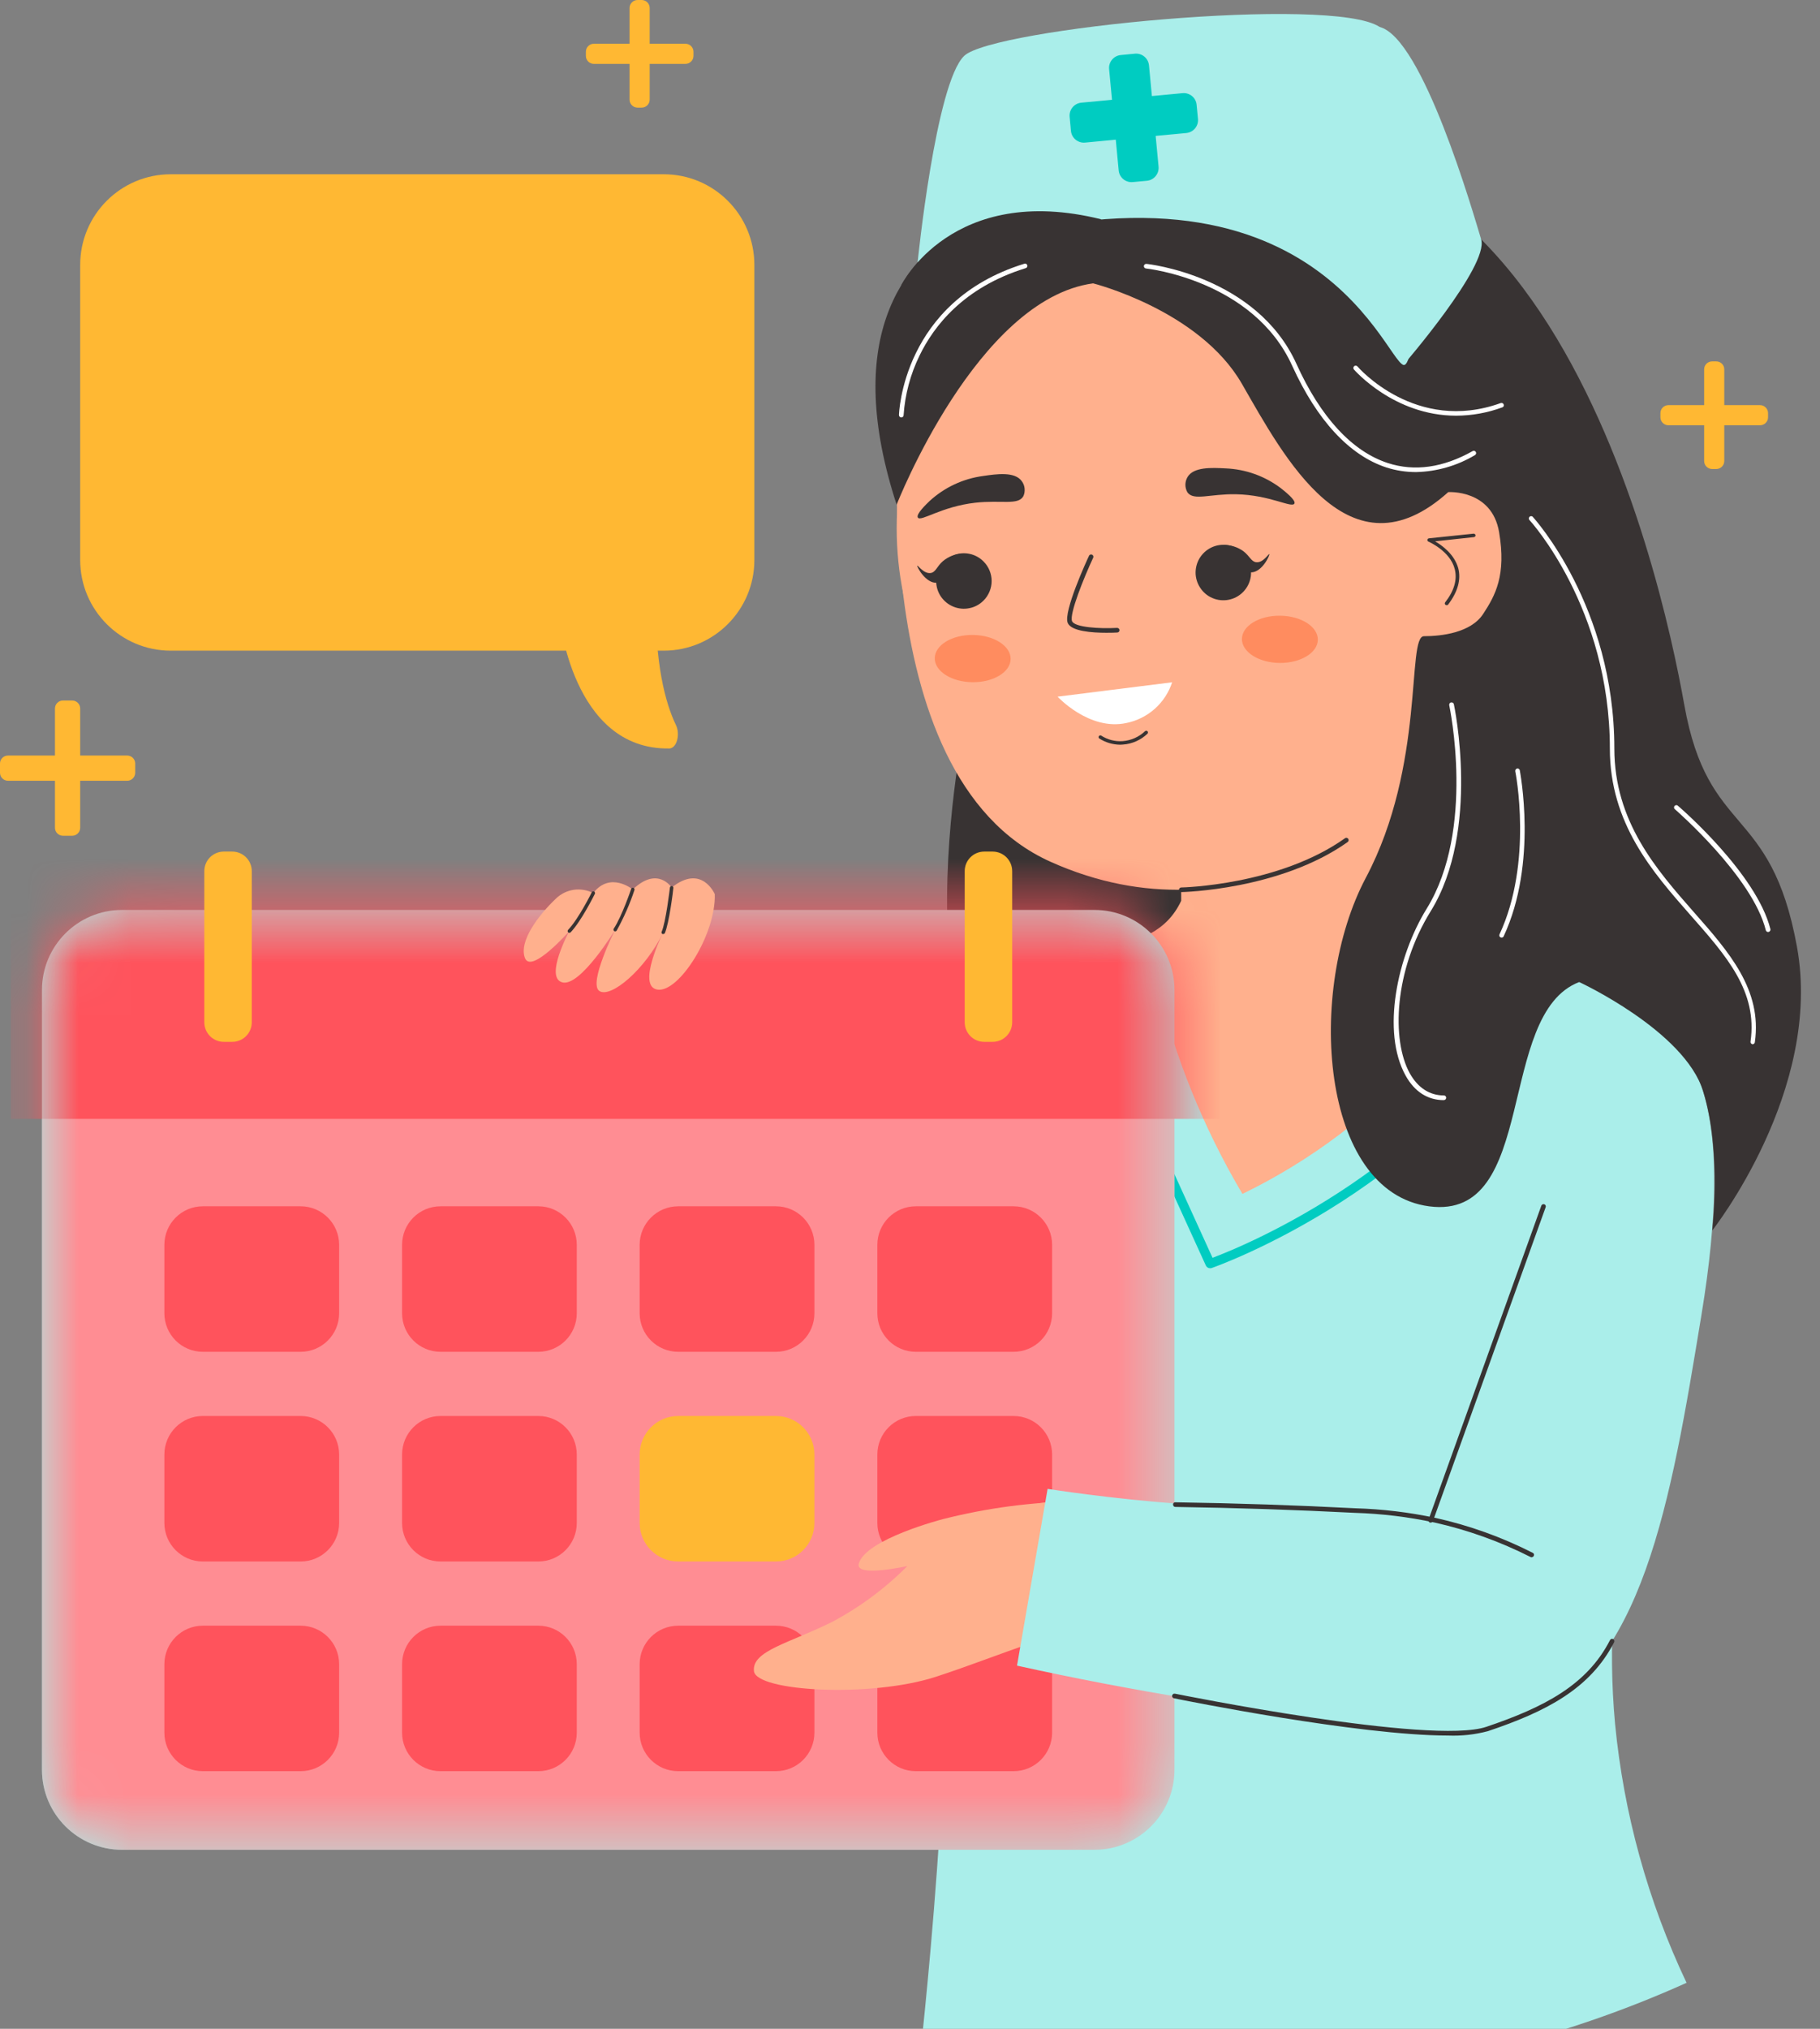 <svg width="35" height="39" viewBox="0 0 35 39" fill="none" xmlns="http://www.w3.org/2000/svg">
<rect x="0" y="0" width="35" height="39" fill="#808080" stroke="none"/>
<path d="M18.542 13.975C18.542 13.975 16.882 21.897 21.021 22.425C25.161 22.953 25.013 18.876 25.013 18.876L24.06 14.817L18.542 13.975Z" fill="#383333"/>
<path d="M26.604 13.549C26.604 13.549 26.945 16.297 27.706 17.405C29.218 19.602 31.246 18.797 32.371 20.378C34.221 22.975 30.119 26.785 30.86 33.242C31.013 34.546 31.342 35.823 31.838 37.039C30.353 37.395 28.658 37.657 26.791 37.869C23.952 38.192 20.48 38.33 17.957 37.59C18.018 36.594 18.103 35.108 18.176 33.304C18.363 28.699 18.41 26.056 18.41 26.056C18.499 21.022 18.365 19.867 19.357 19.018C20.568 17.98 22.152 18.523 22.715 17.316V14.522L26.604 13.549Z" fill="#FFB08D"/>
<path d="M18.412 26.056C18.381 27.764 18.354 29.611 18.178 33.304C18.057 35.848 17.865 37.896 17.733 39.164C22.603 40.567 27.812 40.195 32.434 38.116C31.691 36.549 31.226 34.865 31.059 33.139C30.494 26.996 34.198 23.183 32.374 20.376C31.917 19.673 30.967 18.811 28.737 18.455C27.973 19.758 26.961 20.898 25.757 21.811C25.174 22.25 24.55 22.632 23.893 22.951C23.703 22.631 23.517 22.289 23.338 21.923C22.729 20.676 22.298 19.348 22.058 17.98C21.738 18.046 21.303 18.216 20.762 18.353C20.29 18.473 19.8 18.641 19.359 19.019C18.367 19.867 18.505 21.022 18.412 26.056Z" fill="#AAEEEA"/>
<path d="M23.271 24.38C23.254 24.38 23.237 24.375 23.223 24.366C23.209 24.357 23.197 24.344 23.19 24.329L20.941 19.394C20.931 19.372 20.931 19.348 20.939 19.325C20.947 19.303 20.964 19.285 20.986 19.276C21.007 19.266 21.032 19.265 21.054 19.273C21.076 19.282 21.094 19.298 21.104 19.32L23.318 24.179C23.907 23.959 27.77 22.394 29.606 18.837C29.611 18.826 29.617 18.815 29.626 18.806C29.635 18.798 29.646 18.791 29.657 18.787C29.669 18.782 29.681 18.78 29.694 18.781C29.706 18.782 29.718 18.785 29.729 18.791C29.74 18.797 29.75 18.804 29.758 18.814C29.766 18.824 29.771 18.835 29.775 18.847C29.778 18.859 29.779 18.872 29.776 18.884C29.775 18.896 29.77 18.908 29.763 18.918C27.751 22.819 23.345 24.361 23.3 24.376C23.291 24.379 23.281 24.38 23.271 24.38Z" fill="#00CCC1"/>
<path d="M0 14.677V14.855C0 14.94 0.069 15.009 0.154 15.009H2.446C2.531 15.009 2.6 14.94 2.6 14.855V14.677C2.6 14.592 2.531 14.524 2.446 14.524H0.154C0.069 14.524 0 14.592 0 14.677Z" fill="#FFB833"/>
<path d="M1.211 16.066H1.388C1.473 16.066 1.542 15.997 1.542 15.912V13.62C1.542 13.535 1.473 13.466 1.388 13.466H1.211C1.126 13.466 1.057 13.535 1.057 13.62V15.912C1.057 15.997 1.126 16.066 1.211 16.066Z" fill="#FFB833"/>
<path d="M11.267 0.995V1.074C11.267 1.159 11.335 1.228 11.42 1.228H13.182C13.267 1.228 13.336 1.159 13.336 1.074V0.995C13.336 0.91 13.267 0.841 13.182 0.841H11.42C11.335 0.841 11.267 0.91 11.267 0.995Z" fill="#FFB833"/>
<path d="M12.261 2.069H12.34C12.425 2.069 12.494 2 12.494 1.916V0.154C12.494 0.069 12.425 1.66893e-06 12.34 1.66893e-06H12.261C12.176 1.66893e-06 12.107 0.069 12.107 0.154V1.916C12.107 2 12.176 2.069 12.261 2.069Z" fill="#FFB833"/>
<path d="M31.931 7.942V8.021C31.931 8.106 32 8.175 32.085 8.175H33.847C33.932 8.175 34.001 8.106 34.001 8.021V7.942C34.001 7.857 33.932 7.788 33.847 7.788H32.085C32 7.788 31.931 7.857 31.931 7.942Z" fill="#FFB833"/>
<path d="M32.926 9.016H33.005C33.09 9.016 33.159 8.947 33.159 8.862V7.1C33.159 7.015 33.09 6.947 33.005 6.947H32.926C32.841 6.947 32.772 7.015 32.772 7.1V8.862C32.772 8.947 32.841 9.016 32.926 9.016Z" fill="#FFB833"/>
<path d="M12.764 3.35H3.284C2.322 3.35 1.542 4.13 1.542 5.092V10.765C1.542 11.727 2.322 12.508 3.284 12.508H12.764C13.727 12.508 14.507 11.727 14.507 10.765V5.092C14.507 4.13 13.727 3.35 12.764 3.35Z" fill="#FFB833"/>
<path d="M10.757 11.842C10.757 11.842 10.994 14.419 12.87 14.388C13.011 14.388 13.087 14.122 12.999 13.938C12.802 13.529 12.579 12.756 12.616 11.386L10.757 11.842Z" fill="#FFB833"/>
<path d="M23.51 16.421C26.971 16.421 29.776 13.616 29.776 10.155C29.776 6.695 26.971 3.89 23.51 3.89C20.05 3.89 17.244 6.695 17.244 10.155C17.244 13.616 20.05 16.421 23.51 16.421Z" fill="#FFB08D"/>
<path d="M26.756 15.515C26.756 15.515 23.901 18.227 20.202 16.566C16.502 14.905 17.323 7.629 17.323 7.629C17.323 7.629 19.493 3.975 22.5 4.373C25.507 4.772 26.133 9.856 26.133 9.856L26.756 15.515Z" fill="#FFB08D"/>
<path d="M24.635 9.387C24.327 9.153 23.954 9.019 23.568 9.004C23.306 8.99 22.95 8.972 22.835 9.174C22.81 9.218 22.796 9.268 22.796 9.319C22.796 9.37 22.81 9.42 22.835 9.464C22.955 9.633 23.267 9.492 23.768 9.501C24.427 9.514 24.847 9.776 24.893 9.679C24.923 9.615 24.716 9.452 24.635 9.387Z" fill="#383333"/>
<path d="M17.877 9.631C18.163 9.369 18.522 9.201 18.907 9.15C19.166 9.112 19.518 9.061 19.651 9.252C19.681 9.293 19.7 9.341 19.704 9.392C19.709 9.443 19.701 9.494 19.679 9.54C19.577 9.718 19.252 9.608 18.755 9.664C18.1 9.738 17.706 10.037 17.651 9.949C17.612 9.885 17.803 9.703 17.877 9.631Z" fill="#383333"/>
<path d="M21.275 12.164C21.009 12.164 20.596 12.137 20.532 11.972C20.45 11.754 20.893 10.788 20.945 10.679C20.951 10.67 20.959 10.663 20.97 10.66C20.98 10.657 20.991 10.658 21.001 10.662C21.011 10.667 21.019 10.675 21.023 10.685C21.028 10.695 21.028 10.706 21.025 10.716C20.839 11.116 20.563 11.803 20.616 11.94C20.662 12.06 21.149 12.089 21.482 12.07C21.488 12.07 21.493 12.071 21.499 12.073C21.504 12.075 21.509 12.078 21.514 12.082C21.518 12.085 21.522 12.09 21.524 12.095C21.527 12.101 21.528 12.107 21.528 12.112C21.529 12.118 21.528 12.124 21.526 12.13C21.524 12.135 21.521 12.14 21.517 12.145C21.513 12.149 21.508 12.152 21.503 12.155C21.498 12.157 21.492 12.159 21.486 12.159C21.449 12.162 21.37 12.164 21.275 12.164Z" fill="#383333"/>
<path d="M25.343 12.298C25.346 12.047 25.021 11.84 24.618 11.836C24.215 11.831 23.886 12.031 23.883 12.282C23.881 12.533 24.205 12.74 24.608 12.744C25.011 12.748 25.34 12.549 25.343 12.298Z" fill="#FF8C5F"/>
<path d="M19.435 12.668C19.438 12.417 19.113 12.21 18.71 12.206C18.307 12.201 17.979 12.401 17.976 12.652C17.973 12.903 18.297 13.11 18.701 13.114C19.104 13.119 19.433 12.919 19.435 12.668Z" fill="#FF8C5F"/>
<path d="M26.989 9.957C27.044 9.884 27.345 9.5 27.851 9.459C27.925 9.452 28.221 9.428 28.447 9.582C29.032 9.981 29.069 11.521 28.249 12.046C27.789 12.339 27.232 12.206 27.043 12.152L26.989 9.957Z" fill="#FFB08D"/>
<path d="M27.819 11.633C27.812 11.633 27.806 11.631 27.801 11.628C27.795 11.625 27.791 11.62 27.788 11.615C27.785 11.609 27.784 11.603 27.785 11.597C27.786 11.59 27.788 11.584 27.792 11.579C27.97 11.35 28.027 11.135 27.975 10.936C27.886 10.592 27.475 10.414 27.472 10.412C27.465 10.41 27.459 10.405 27.454 10.399C27.45 10.392 27.449 10.384 27.45 10.377C27.451 10.369 27.455 10.362 27.46 10.357C27.466 10.352 27.473 10.349 27.481 10.348L28.338 10.259C28.343 10.259 28.347 10.259 28.351 10.261C28.356 10.262 28.359 10.264 28.363 10.267C28.366 10.269 28.369 10.273 28.371 10.277C28.373 10.28 28.375 10.284 28.375 10.289C28.375 10.293 28.375 10.297 28.374 10.302C28.373 10.306 28.371 10.31 28.368 10.313C28.365 10.316 28.362 10.319 28.358 10.321C28.354 10.323 28.35 10.325 28.346 10.325L27.598 10.406C27.735 10.486 27.969 10.656 28.043 10.922C28.1 11.14 28.035 11.377 27.848 11.623C27.844 11.627 27.84 11.63 27.834 11.632C27.829 11.633 27.824 11.634 27.819 11.633Z" fill="#383333"/>
<path d="M21.545 14.316C21.4 14.315 21.259 14.273 21.138 14.195C21.132 14.19 21.128 14.183 21.127 14.175C21.125 14.167 21.127 14.159 21.132 14.152C21.136 14.145 21.143 14.14 21.151 14.138C21.158 14.136 21.167 14.136 21.174 14.139C21.297 14.219 21.442 14.257 21.588 14.247C21.75 14.235 21.902 14.168 22.019 14.057C22.026 14.051 22.034 14.047 22.043 14.047C22.052 14.047 22.06 14.051 22.067 14.057C22.073 14.063 22.076 14.072 22.076 14.08C22.076 14.089 22.073 14.098 22.067 14.104C21.938 14.227 21.771 14.301 21.594 14.313C21.577 14.315 21.561 14.316 21.545 14.316Z" fill="#383333"/>
<path d="M21.047 17.492H2.346C1.496 17.492 0.807 18.181 0.807 19.031V34.02C0.807 34.87 1.496 35.559 2.346 35.559H21.047C21.897 35.559 22.586 34.87 22.586 34.02V19.031C22.586 18.181 21.897 17.492 21.047 17.492Z" fill="#AAEEEA"/>
<mask id="mask0_2_1459" style="mask-type:luminance" maskUnits="userSpaceOnUse" x="0" y="17" width="23" height="19">
<path d="M21.047 17.492H2.346C1.496 17.492 0.807 18.181 0.807 19.031V34.02C0.807 34.87 1.496 35.559 2.346 35.559H21.047C21.897 35.559 22.586 34.87 22.586 34.02V19.031C22.586 18.181 21.897 17.492 21.047 17.492Z" fill="white"/>
</mask>
<g mask="url(#mask0_2_1459)">
<path d="M21.047 17.492H2.346C1.496 17.492 0.807 18.181 0.807 19.031V34.02C0.807 34.87 1.496 35.559 2.346 35.559H21.047C21.897 35.559 22.586 34.87 22.586 34.02V19.031C22.586 18.181 21.897 17.492 21.047 17.492Z" fill="#FF8D93"/>
<path d="M0.208 16.24H23.459V21.509H0.208V16.24Z" fill="#FF535C"/>
</g>
<path d="M5.781 23.189H3.901C3.492 23.189 3.161 23.521 3.161 23.93V25.245C3.161 25.654 3.492 25.986 3.901 25.986H5.781C6.19 25.986 6.522 25.654 6.522 25.245V23.93C6.522 23.521 6.19 23.189 5.781 23.189Z" fill="#FF535C"/>
<path d="M10.352 23.189H8.472C8.063 23.189 7.732 23.521 7.732 23.93V25.245C7.732 25.654 8.063 25.986 8.472 25.986H10.352C10.761 25.986 11.092 25.654 11.092 25.245V23.93C11.092 23.521 10.761 23.189 10.352 23.189Z" fill="#FF535C"/>
<path d="M14.922 23.189H13.042C12.633 23.189 12.301 23.521 12.301 23.93V25.245C12.301 25.654 12.633 25.986 13.042 25.986H14.922C15.331 25.986 15.662 25.654 15.662 25.245V23.93C15.662 23.521 15.331 23.189 14.922 23.189Z" fill="#FF535C"/>
<path d="M19.492 23.189H17.612C17.203 23.189 16.872 23.521 16.872 23.93V25.245C16.872 25.654 17.203 25.986 17.612 25.986H19.492C19.901 25.986 20.233 25.654 20.233 25.245V23.93C20.233 23.521 19.901 23.189 19.492 23.189Z" fill="#FF535C"/>
<path d="M5.781 27.22H3.901C3.492 27.22 3.161 27.552 3.161 27.961V29.276C3.161 29.685 3.492 30.017 3.901 30.017H5.781C6.19 30.017 6.522 29.685 6.522 29.276V27.961C6.522 27.552 6.19 27.22 5.781 27.22Z" fill="#FF535C"/>
<path d="M10.352 27.22H8.472C8.063 27.22 7.732 27.552 7.732 27.961V29.276C7.732 29.685 8.063 30.017 8.472 30.017H10.352C10.761 30.017 11.092 29.685 11.092 29.276V27.961C11.092 27.552 10.761 27.22 10.352 27.22Z" fill="#FF535C"/>
<path d="M14.922 27.22H13.042C12.633 27.22 12.301 27.552 12.301 27.961V29.276C12.301 29.685 12.633 30.017 13.042 30.017H14.922C15.331 30.017 15.662 29.685 15.662 29.276V27.961C15.662 27.552 15.331 27.22 14.922 27.22Z" fill="#FFB833"/>
<path d="M19.492 27.22H17.612C17.203 27.22 16.872 27.552 16.872 27.961V29.276C16.872 29.685 17.203 30.017 17.612 30.017H19.492C19.901 30.017 20.233 29.685 20.233 29.276V27.961C20.233 27.552 19.901 27.22 19.492 27.22Z" fill="#FF535C"/>
<path d="M5.781 31.251H3.901C3.492 31.251 3.161 31.583 3.161 31.992V33.307C3.161 33.716 3.492 34.048 3.901 34.048H5.781C6.19 34.048 6.522 33.716 6.522 33.307V31.992C6.522 31.583 6.19 31.251 5.781 31.251Z" fill="#FF535C"/>
<path d="M10.352 31.251H8.472C8.063 31.251 7.732 31.583 7.732 31.992V33.307C7.732 33.716 8.063 34.048 8.472 34.048H10.352C10.761 34.048 11.092 33.716 11.092 33.307V31.992C11.092 31.583 10.761 31.251 10.352 31.251Z" fill="#FF535C"/>
<path d="M14.922 31.251H13.042C12.633 31.251 12.301 31.583 12.301 31.992V33.307C12.301 33.716 12.633 34.048 13.042 34.048H14.922C15.331 34.048 15.662 33.716 15.662 33.307V31.992C15.662 31.583 15.331 31.251 14.922 31.251Z" fill="#FF535C"/>
<path d="M19.492 31.251H17.612C17.203 31.251 16.872 31.583 16.872 31.992V33.307C16.872 33.716 17.203 34.048 17.612 34.048H19.492C19.901 34.048 20.233 33.716 20.233 33.307V31.992C20.233 31.583 19.901 31.251 19.492 31.251Z" fill="#FF535C"/>
<path d="M4.466 16.37H4.305C4.097 16.37 3.929 16.538 3.929 16.746V19.652C3.929 19.86 4.097 20.028 4.305 20.028H4.466C4.673 20.028 4.842 19.86 4.842 19.652V16.746C4.842 16.538 4.673 16.37 4.466 16.37Z" fill="#FFB833"/>
<path d="M19.089 16.37H18.928C18.72 16.37 18.552 16.538 18.552 16.746V19.652C18.552 19.86 18.72 20.028 18.928 20.028H19.089C19.296 20.028 19.465 19.86 19.465 19.652V16.746C19.465 16.538 19.296 16.37 19.089 16.37Z" fill="#FFB833"/>
<path fill-rule="evenodd" clip-rule="evenodd" d="M23.927 11.357C23.857 11.437 23.766 11.494 23.664 11.521C23.561 11.549 23.454 11.545 23.354 11.511C23.253 11.477 23.166 11.414 23.102 11.329C23.038 11.245 23 11.144 22.993 11.039C22.987 10.933 23.012 10.828 23.065 10.737C23.119 10.646 23.198 10.572 23.293 10.526C23.388 10.48 23.495 10.463 23.599 10.478C23.704 10.492 23.802 10.538 23.881 10.608C23.986 10.701 24.049 10.833 24.058 10.973C24.067 11.113 24.02 11.252 23.927 11.357Z" fill="#383333"/>
<path fill-rule="evenodd" clip-rule="evenodd" d="M24.409 10.651C24.397 10.641 24.293 10.821 24.16 10.808C24.061 10.798 24.036 10.691 23.91 10.595C23.801 10.517 23.67 10.475 23.536 10.476C23.593 10.588 23.665 10.692 23.75 10.785C23.871 10.916 23.949 11.002 24.056 11.003C24.271 11.006 24.427 10.664 24.409 10.651Z" fill="#383333"/>
<path fill-rule="evenodd" clip-rule="evenodd" d="M18.915 11.544C18.841 11.619 18.746 11.671 18.642 11.691C18.539 11.713 18.431 11.702 18.334 11.662C18.236 11.622 18.152 11.553 18.093 11.466C18.034 11.378 18.003 11.275 18.003 11.169C18.003 11.063 18.034 10.96 18.093 10.872C18.152 10.784 18.236 10.716 18.334 10.676C18.431 10.635 18.539 10.625 18.642 10.646C18.746 10.667 18.841 10.719 18.915 10.794C19.014 10.894 19.07 11.028 19.07 11.169C19.07 11.309 19.014 11.444 18.915 11.544Z" fill="#383333"/>
<path fill-rule="evenodd" clip-rule="evenodd" d="M17.64 10.874C17.651 10.863 17.767 11.036 17.899 11.015C17.997 10.998 18.015 10.889 18.134 10.786C18.238 10.7 18.366 10.65 18.5 10.642C18.451 10.758 18.386 10.866 18.307 10.964C18.195 11.104 18.122 11.194 18.016 11.202C17.802 11.22 17.626 10.888 17.64 10.874Z" fill="#383333"/>
<path d="M13.746 17.189C13.746 17.189 13.497 16.599 12.916 17.062C12.916 17.062 12.65 16.64 12.169 17.099C12.169 17.099 11.737 16.743 11.408 17.168C11.292 17.108 11.161 17.087 11.032 17.105C10.904 17.125 10.784 17.183 10.691 17.274C10.355 17.594 9.975 18.092 10.094 18.414C10.213 18.736 10.948 17.899 10.948 17.899C10.948 17.899 10.467 18.788 10.812 18.884C11.157 18.981 11.831 17.871 11.831 17.871C11.831 17.871 11.308 18.902 11.526 19.05C11.744 19.197 12.415 18.634 12.755 17.921C12.755 17.921 12.231 18.966 12.646 19.024C13.061 19.082 13.769 17.959 13.746 17.189Z" fill="#FFB08D"/>
<path d="M12.755 17.955C12.75 17.956 12.745 17.956 12.74 17.955C12.736 17.953 12.733 17.95 12.73 17.947C12.727 17.944 12.725 17.94 12.723 17.936C12.722 17.932 12.721 17.928 12.721 17.924C12.721 17.919 12.723 17.915 12.724 17.911C12.803 17.739 12.883 17.068 12.883 17.062C12.885 17.053 12.889 17.046 12.896 17.04C12.903 17.035 12.912 17.032 12.92 17.033C12.929 17.034 12.937 17.039 12.943 17.046C12.948 17.053 12.95 17.061 12.949 17.07C12.949 17.098 12.867 17.757 12.785 17.939C12.782 17.944 12.777 17.948 12.772 17.951C12.767 17.953 12.761 17.955 12.755 17.955Z" fill="#383333"/>
<path d="M11.831 17.904C11.825 17.904 11.818 17.902 11.812 17.899C11.805 17.894 11.8 17.886 11.798 17.878C11.796 17.869 11.798 17.86 11.803 17.852C11.962 17.61 12.136 17.093 12.138 17.088C12.139 17.084 12.141 17.08 12.144 17.076C12.147 17.073 12.15 17.07 12.154 17.069C12.158 17.067 12.162 17.065 12.167 17.065C12.171 17.065 12.175 17.065 12.18 17.067C12.188 17.069 12.195 17.076 12.199 17.084C12.203 17.091 12.204 17.101 12.201 17.109C12.112 17.379 11.997 17.64 11.859 17.889C11.856 17.893 11.852 17.897 11.847 17.9C11.842 17.902 11.837 17.904 11.831 17.904Z" fill="#383333"/>
<path d="M10.948 17.931C10.944 17.932 10.94 17.931 10.936 17.929C10.932 17.928 10.928 17.926 10.925 17.923C10.919 17.916 10.916 17.908 10.916 17.899C10.916 17.89 10.919 17.882 10.925 17.875C11.127 17.664 11.378 17.158 11.38 17.153C11.384 17.145 11.391 17.139 11.399 17.136C11.408 17.133 11.417 17.134 11.425 17.138C11.433 17.142 11.439 17.149 11.441 17.157C11.444 17.165 11.444 17.174 11.44 17.182C11.429 17.203 11.182 17.703 10.974 17.922C10.971 17.925 10.967 17.927 10.962 17.929C10.958 17.931 10.953 17.932 10.948 17.931Z" fill="#383333"/>
<path d="M20.727 28.862C19.852 28.872 18.981 28.987 18.132 29.203C18.132 29.203 16.641 29.587 16.515 30.06C16.442 30.331 17.45 30.104 17.45 30.104C17.023 30.534 16.533 30.898 15.997 31.181C15.184 31.587 14.457 31.732 14.499 32.124C14.54 32.516 16.747 32.642 18.005 32.231C19.264 31.82 20.385 31.29 21.407 31.235C21.496 30.904 21.514 30.559 21.458 30.221C21.366 29.701 21.11 29.225 20.727 28.862Z" fill="#FFB08D"/>
<path d="M19.875 28.922C19.875 28.922 20.533 28.723 22.098 29.034L23.663 29.346L23.396 30.425L22.874 31.518C22.874 31.518 20.849 31.226 19.838 31.586C19.836 31.586 19.1 29.714 19.875 28.922Z" fill="#FFB08D"/>
<path d="M31.261 19.5C31.567 19.587 31.852 19.736 32.099 19.939C32.589 20.348 33.364 21.371 32.721 25.272C32.123 28.91 31.596 32.106 29.306 33.059C28.826 33.259 28.355 33.326 26.225 33.101C23.984 32.867 21.758 32.505 19.558 32.019C19.754 30.886 19.95 29.754 20.146 28.621C20.146 28.621 25.055 29.402 26.387 28.621C27.72 27.841 29.587 21.982 29.587 21.982L31.261 19.5Z" fill="#AAEEEA"/>
<path d="M29.454 29.936C29.447 29.936 29.44 29.935 29.434 29.931C28.849 29.635 28.23 29.412 27.591 29.269C27.087 29.16 26.573 29.098 26.058 29.082C24.943 29.025 23.78 28.986 22.603 28.968C22.597 28.968 22.591 28.967 22.585 28.964C22.58 28.962 22.575 28.959 22.571 28.954C22.567 28.95 22.564 28.945 22.562 28.94C22.56 28.934 22.559 28.928 22.559 28.922C22.559 28.916 22.559 28.91 22.562 28.905C22.564 28.899 22.567 28.894 22.572 28.89C22.576 28.886 22.581 28.883 22.587 28.881C22.592 28.879 22.598 28.878 22.604 28.879C23.783 28.897 24.947 28.936 26.062 28.994C26.583 29.009 27.101 29.071 27.61 29.18C28.258 29.325 28.886 29.55 29.477 29.851C29.486 29.855 29.493 29.863 29.497 29.871C29.501 29.88 29.502 29.89 29.499 29.9C29.497 29.909 29.492 29.918 29.484 29.924C29.477 29.93 29.467 29.934 29.458 29.934L29.454 29.936Z" fill="#383333"/>
<path d="M27.514 29.269C27.509 29.27 27.504 29.27 27.499 29.269C27.488 29.265 27.479 29.257 27.474 29.246C27.469 29.236 27.468 29.224 27.472 29.212L29.641 23.177C29.645 23.166 29.653 23.157 29.664 23.152C29.674 23.147 29.686 23.146 29.698 23.15C29.709 23.154 29.718 23.162 29.723 23.173C29.728 23.184 29.728 23.196 29.724 23.207L27.556 29.242C27.553 29.25 27.547 29.257 27.539 29.262C27.532 29.267 27.523 29.269 27.514 29.269Z" fill="#383333"/>
<path d="M27.849 33.363C26.131 33.363 22.747 32.682 22.577 32.647C22.565 32.645 22.555 32.638 22.548 32.628C22.541 32.618 22.539 32.605 22.541 32.594C22.544 32.582 22.55 32.572 22.561 32.565C22.57 32.558 22.583 32.556 22.595 32.558C22.644 32.568 27.526 33.553 28.584 33.195C29.69 32.821 30.517 32.395 30.962 31.528C30.967 31.517 30.976 31.509 30.987 31.506C30.998 31.502 31.011 31.503 31.021 31.508C31.032 31.514 31.04 31.523 31.043 31.535C31.047 31.546 31.046 31.558 31.041 31.569C30.582 32.462 29.738 32.902 28.612 33.279C28.363 33.345 28.106 33.373 27.849 33.363Z" fill="#383333"/>
<path d="M22.717 17.149C22.705 17.149 22.694 17.145 22.686 17.136C22.677 17.128 22.673 17.117 22.673 17.105C22.673 17.093 22.677 17.082 22.686 17.073C22.694 17.065 22.705 17.06 22.717 17.06C22.736 17.06 24.59 17.019 25.865 16.114C25.87 16.11 25.875 16.108 25.881 16.107C25.886 16.105 25.892 16.105 25.898 16.106C25.904 16.107 25.909 16.109 25.914 16.112C25.919 16.116 25.924 16.12 25.927 16.124C25.93 16.129 25.933 16.135 25.934 16.14C25.935 16.146 25.936 16.152 25.934 16.158C25.934 16.163 25.931 16.169 25.928 16.174C25.925 16.179 25.921 16.183 25.916 16.187C24.619 17.108 22.738 17.149 22.716 17.149H22.717Z" fill="#383333"/>
<path d="M21.021 5.447C21.021 5.447 23.066 5.961 23.882 7.377C24.698 8.793 25.947 11.171 27.851 9.46C27.851 9.46 28.69 9.403 28.829 10.231C28.969 11.059 28.757 11.445 28.521 11.804C28.284 12.164 27.721 12.23 27.384 12.23C27.047 12.23 27.415 14.707 26.267 16.872C25.118 19.037 25.386 22.916 27.486 23.19C29.587 23.464 28.762 19.495 30.369 18.878C30.369 18.878 32.393 19.814 32.754 20.98C33.114 22.146 32.927 23.655 32.927 23.655C32.927 23.655 35.06 20.958 34.557 18.2C34.054 15.442 32.848 16.114 32.39 13.549C31.932 10.985 29.527 -0.009 21.484 3.531C21.484 3.531 15.205 3.442 17.243 9.702C17.243 9.702 18.786 5.752 21.021 5.447Z" fill="#383333"/>
<path d="M17.646 5.048C17.646 5.048 17.993 1.601 18.542 1.074C19.091 0.547 25.616 -0.092 26.531 0.518C27.447 1.129 27.364 7.126 26.989 7.015C26.614 6.904 25.138 2.336 17.646 5.048Z" fill="#AAEEEA"/>
<path d="M26.989 7.015C26.989 7.015 28.638 5.109 28.484 4.603C28.331 4.096 27.36 0.722 26.529 0.518C25.698 0.315 25.273 1.94 25.273 1.94L26.989 7.015Z" fill="#AAEEEA"/>
<path d="M22.741 1.791L20.794 1.974C20.657 1.987 20.557 2.109 20.57 2.246L20.595 2.516C20.608 2.653 20.73 2.754 20.867 2.741L22.814 2.557C22.95 2.544 23.051 2.423 23.038 2.286L23.012 2.015C23 1.878 22.878 1.778 22.741 1.791Z" fill="#00CCC1"/>
<path d="M21.825 1.032L21.554 1.058C21.417 1.071 21.316 1.192 21.329 1.329L21.513 3.276C21.526 3.413 21.647 3.513 21.784 3.5L22.055 3.475C22.192 3.462 22.293 3.34 22.28 3.203L22.096 1.257C22.083 1.12 21.962 1.019 21.825 1.032Z" fill="#00CCC1"/>
<path d="M20.338 13.392L22.541 13.116C22.477 13.313 22.361 13.489 22.206 13.627C22.051 13.764 21.863 13.858 21.659 13.899C20.947 14.052 20.338 13.392 20.338 13.392Z" fill="white"/>
<path d="M17.331 5.483C17.331 5.483 18.309 3.5 21.182 4.217L19.257 5.447L17.331 5.483Z" fill="#383333"/>
<path d="M17.331 8.025C17.32 8.024 17.309 8.019 17.301 8.011C17.293 8.002 17.288 7.991 17.288 7.98C17.288 7.957 17.352 5.796 19.695 5.071C19.701 5.069 19.707 5.067 19.713 5.067C19.72 5.067 19.726 5.069 19.731 5.071C19.737 5.074 19.742 5.078 19.746 5.083C19.75 5.087 19.753 5.093 19.755 5.099C19.757 5.105 19.758 5.111 19.757 5.117C19.756 5.124 19.754 5.13 19.751 5.135C19.747 5.14 19.743 5.145 19.738 5.148C19.733 5.152 19.727 5.154 19.721 5.156C18.53 5.524 17.956 6.272 17.684 6.834C17.508 7.193 17.404 7.582 17.377 7.981C17.377 7.987 17.375 7.993 17.373 7.998C17.371 8.004 17.367 8.008 17.363 8.012C17.359 8.017 17.354 8.02 17.349 8.022C17.343 8.024 17.337 8.025 17.331 8.025Z" fill="white"/>
<path d="M27.23 9.075C27.037 9.075 26.844 9.045 26.66 8.986C25.949 8.753 25.327 8.078 24.852 7.036C24.107 5.386 22.059 5.163 22.038 5.161C22.032 5.16 22.027 5.159 22.021 5.156C22.016 5.153 22.012 5.149 22.008 5.145C22.004 5.14 22.001 5.135 22 5.129C21.998 5.124 21.997 5.118 21.998 5.112C21.999 5.1 22.005 5.09 22.015 5.082C22.024 5.075 22.035 5.072 22.047 5.073C22.067 5.073 24.166 5.301 24.933 6.998C25.395 8.019 26 8.676 26.688 8.901C27.203 9.069 27.755 8.99 28.321 8.671C28.331 8.666 28.343 8.664 28.354 8.667C28.366 8.671 28.375 8.678 28.381 8.688C28.387 8.698 28.389 8.711 28.385 8.722C28.382 8.734 28.375 8.743 28.364 8.749C28.021 8.954 27.63 9.066 27.23 9.075Z" fill="white"/>
<path d="M28.002 7.991C26.806 7.991 26.046 7.112 26.036 7.102C26.029 7.093 26.025 7.081 26.026 7.07C26.027 7.058 26.033 7.047 26.042 7.039C26.051 7.032 26.062 7.028 26.074 7.029C26.086 7.03 26.097 7.036 26.105 7.044C26.115 7.058 27.225 8.338 28.86 7.748C28.872 7.744 28.884 7.745 28.894 7.75C28.905 7.755 28.913 7.764 28.917 7.775C28.919 7.78 28.92 7.786 28.92 7.792C28.92 7.798 28.918 7.804 28.916 7.809C28.913 7.814 28.91 7.819 28.905 7.823C28.901 7.826 28.896 7.829 28.89 7.831C28.606 7.936 28.305 7.99 28.002 7.991Z" fill="white"/>
<path d="M27.764 21.148C27.456 21.148 27.203 20.986 27.032 20.678C26.562 19.836 26.869 18.385 27.436 17.468C28.378 15.945 27.875 13.582 27.87 13.557C27.869 13.551 27.869 13.545 27.87 13.54C27.871 13.534 27.873 13.528 27.876 13.523C27.879 13.518 27.884 13.514 27.889 13.51C27.893 13.507 27.899 13.504 27.905 13.503C27.911 13.502 27.917 13.502 27.922 13.503C27.928 13.504 27.934 13.506 27.939 13.509C27.944 13.512 27.948 13.517 27.952 13.521C27.955 13.526 27.958 13.532 27.959 13.538C27.964 13.562 28.474 15.96 27.515 17.514C26.809 18.653 26.756 19.995 27.112 20.634C27.267 20.911 27.493 21.058 27.767 21.058C27.779 21.058 27.79 21.062 27.798 21.071C27.807 21.079 27.811 21.09 27.811 21.102C27.811 21.114 27.807 21.125 27.798 21.134C27.79 21.142 27.779 21.147 27.767 21.147L27.764 21.148Z" fill="white"/>
<path d="M28.877 18.024C28.871 18.024 28.864 18.022 28.858 18.02C28.853 18.017 28.848 18.014 28.845 18.009C28.84 18.005 28.837 18 28.835 17.995C28.834 17.989 28.833 17.983 28.833 17.977C28.833 17.972 28.835 17.966 28.837 17.961C29.485 16.57 29.144 14.844 29.14 14.827C29.138 14.815 29.141 14.803 29.147 14.793C29.154 14.784 29.163 14.777 29.175 14.774C29.181 14.773 29.187 14.773 29.192 14.774C29.198 14.775 29.203 14.777 29.208 14.781C29.213 14.784 29.217 14.788 29.221 14.793C29.224 14.798 29.226 14.803 29.227 14.809C29.227 14.827 29.578 16.58 28.917 17.998C28.914 18.006 28.908 18.012 28.901 18.017C28.894 18.021 28.886 18.024 28.877 18.024Z" fill="white"/>
<path d="M33.707 20.073H33.701C33.69 20.071 33.679 20.065 33.672 20.055C33.665 20.046 33.662 20.035 33.664 20.023C33.803 19.058 33.203 18.378 32.508 17.591C31.782 16.766 30.959 15.831 30.959 14.391C30.959 11.691 29.429 10.014 29.414 9.998C29.41 9.994 29.407 9.989 29.404 9.984C29.402 9.978 29.401 9.972 29.401 9.967C29.401 9.961 29.402 9.955 29.404 9.95C29.407 9.944 29.41 9.939 29.414 9.935C29.418 9.931 29.423 9.927 29.428 9.925C29.434 9.923 29.439 9.922 29.445 9.922C29.451 9.922 29.457 9.923 29.462 9.925C29.468 9.927 29.472 9.931 29.476 9.935C29.492 9.952 31.045 11.653 31.045 14.388C31.045 15.796 31.857 16.718 32.572 17.532C33.251 18.301 33.891 19.028 33.747 20.035C33.746 20.044 33.741 20.054 33.734 20.061C33.727 20.067 33.717 20.072 33.707 20.073Z" fill="white"/>
<path d="M34.001 17.916C33.991 17.915 33.981 17.912 33.974 17.906C33.966 17.9 33.96 17.891 33.958 17.882C33.699 16.848 32.225 15.571 32.21 15.556C32.205 15.553 32.201 15.548 32.198 15.543C32.195 15.537 32.194 15.531 32.193 15.525C32.193 15.52 32.193 15.514 32.195 15.508C32.197 15.502 32.2 15.497 32.204 15.492C32.208 15.488 32.213 15.484 32.218 15.482C32.224 15.479 32.23 15.478 32.236 15.477C32.242 15.477 32.248 15.478 32.253 15.48C32.259 15.482 32.264 15.486 32.268 15.49C32.33 15.542 33.779 16.799 34.046 17.86C34.049 17.871 34.047 17.883 34.041 17.893C34.035 17.903 34.025 17.911 34.013 17.914L34.001 17.916Z" fill="white"/>
</svg>
